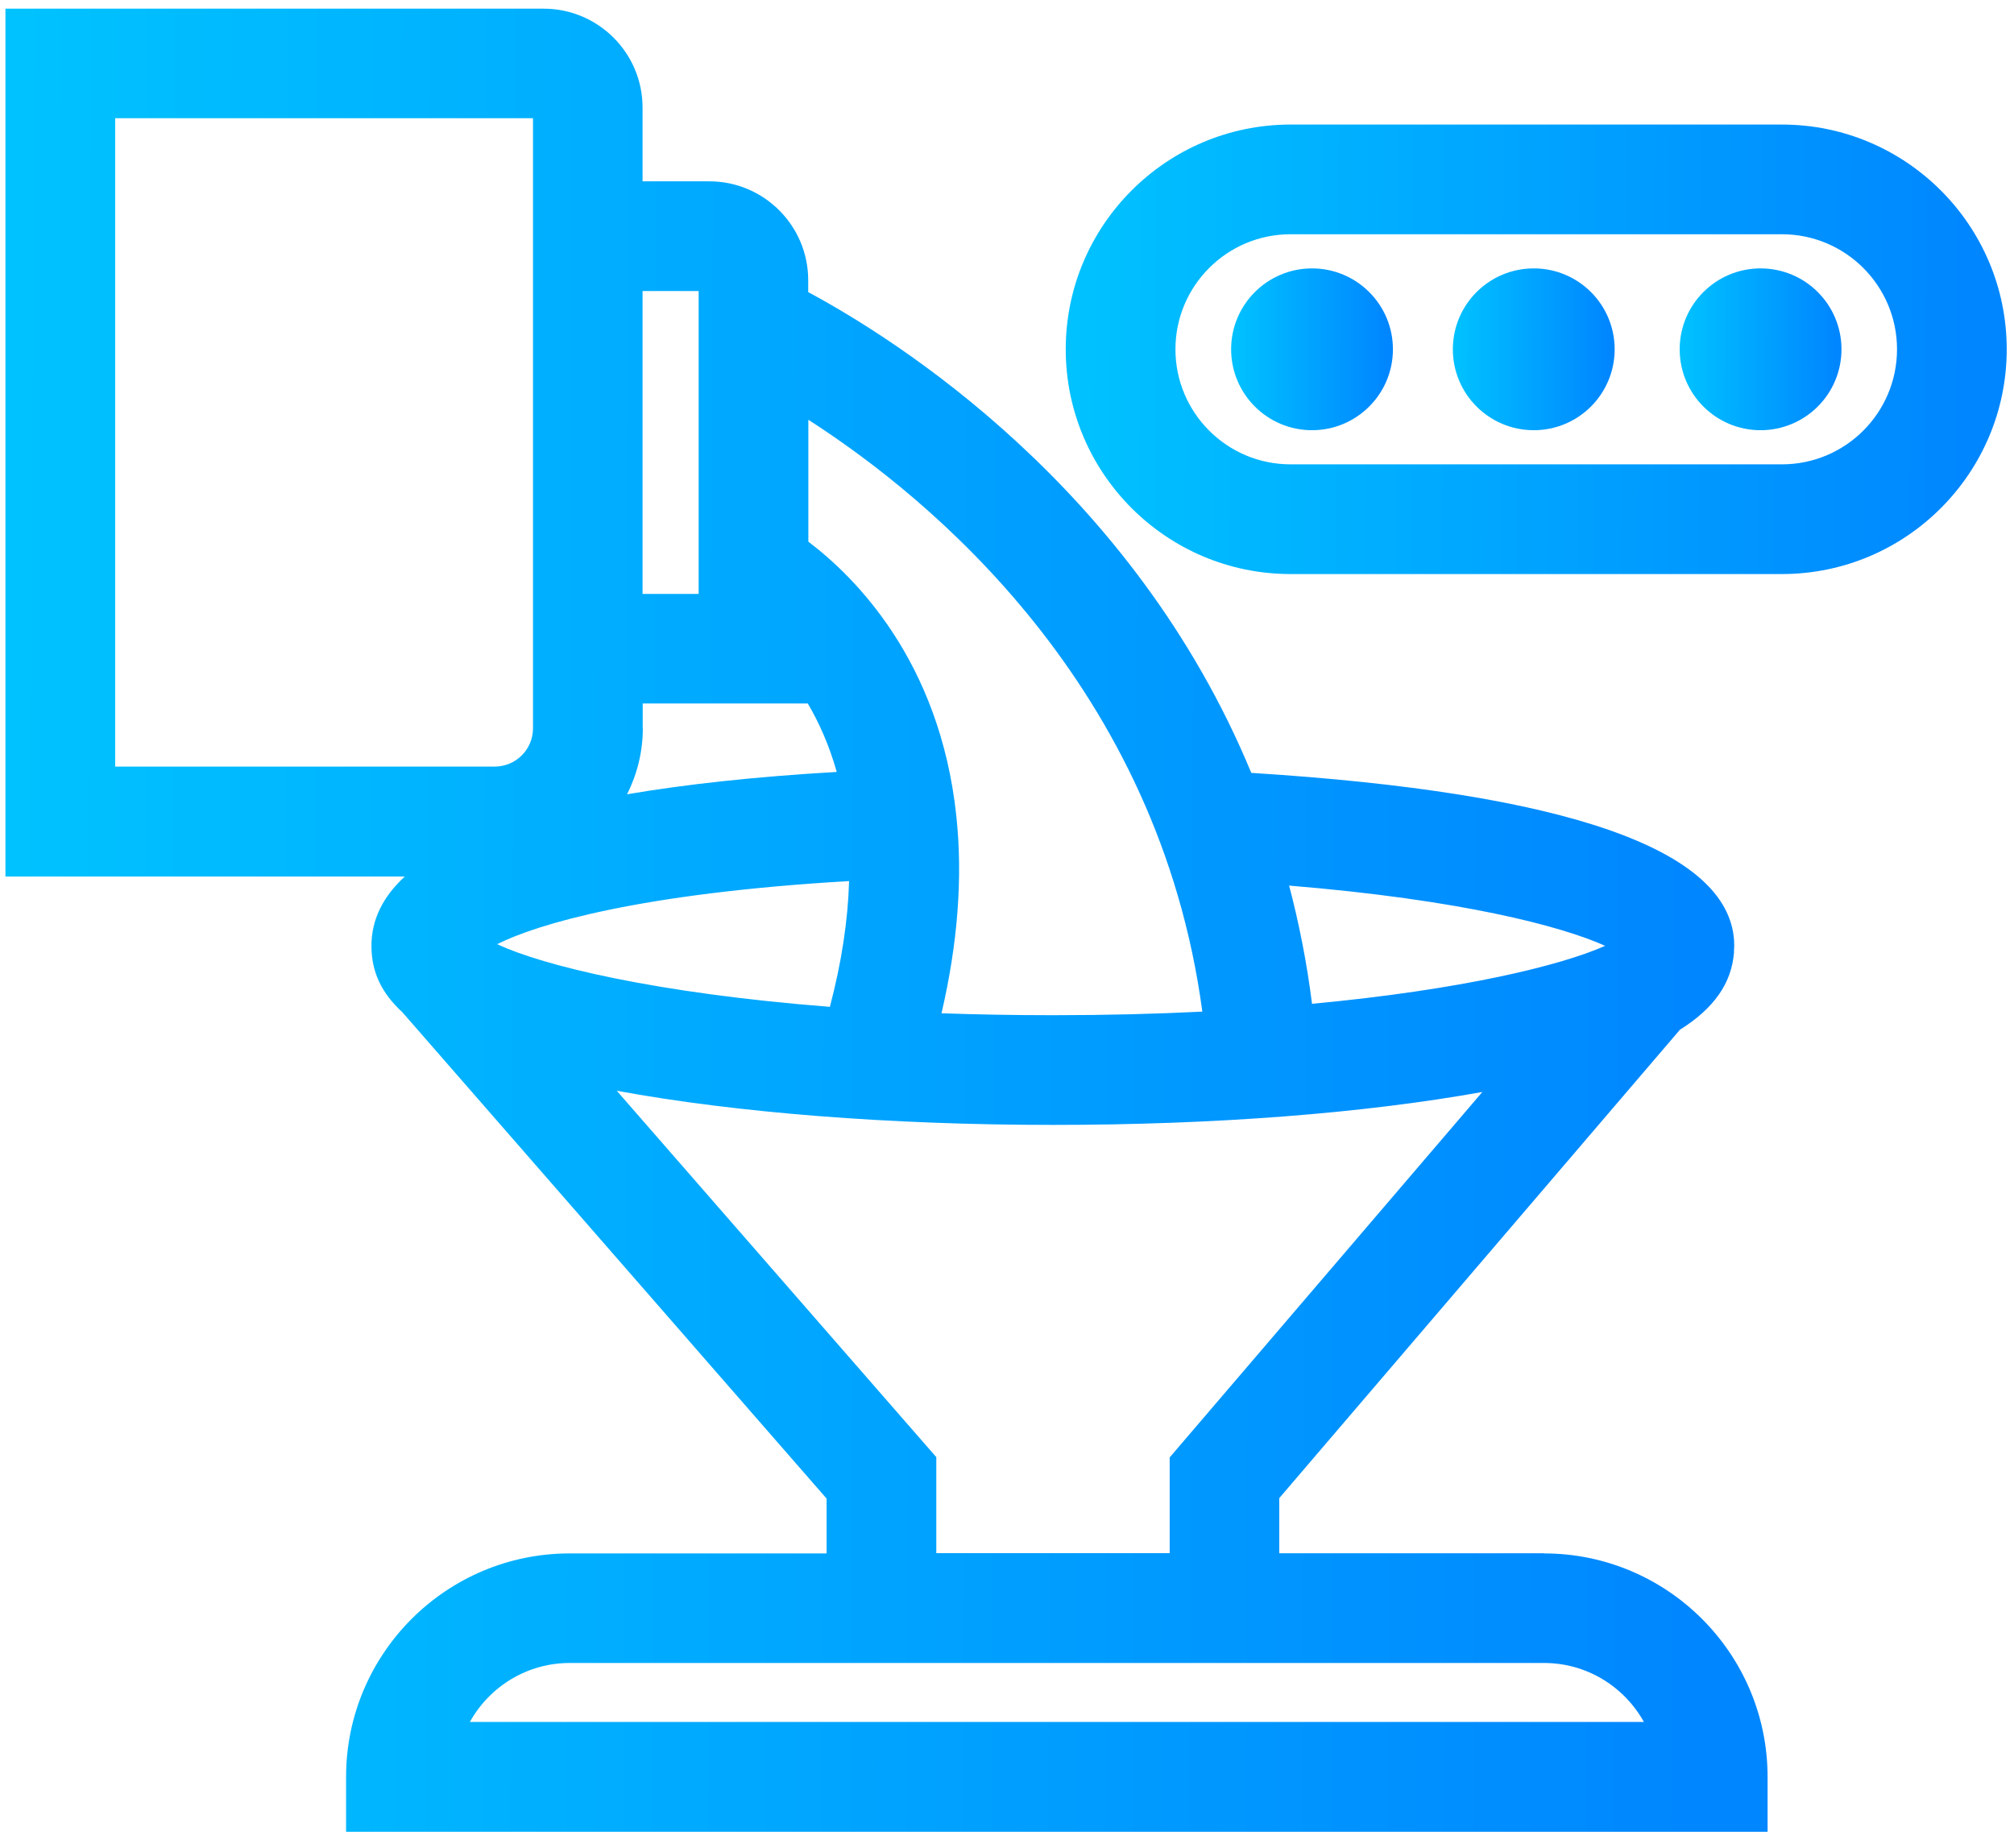 <svg width="85" height="78" viewBox="0 0 85 78" fill="none" xmlns="http://www.w3.org/2000/svg">
<path d="M65.154 65.557H53.99V63.23L70.901 43.46C72.354 42.551 73.083 41.481 73.182 40.202C73.182 40.179 73.182 40.15 73.182 40.127C73.182 40.057 73.193 39.993 73.193 39.918C73.193 39.872 73.187 39.825 73.187 39.779C73.187 39.756 73.187 39.733 73.187 39.71C72.95 35.838 66.103 33.453 52.81 32.62C47.832 20.588 37.785 14.303 34.11 12.329V11.825C34.11 9.522 32.235 7.653 29.937 7.653H27.119V4.539C27.119 2.236 25.244 0.366 22.946 0.366H0.23V36.995H17.083C16.146 37.858 15.677 38.83 15.677 39.924C15.677 41.018 16.099 41.909 16.979 42.719L34.886 63.248V65.563H24.04C18.837 65.563 14.606 69.793 14.606 74.996V77.311H74.6V74.996C74.6 69.793 70.369 65.563 65.166 65.563L65.154 65.557ZM67.747 39.918C65.878 40.752 61.682 41.776 55.373 42.366C55.154 40.618 54.824 38.963 54.407 37.377C61.664 37.974 65.907 39.09 67.741 39.918H67.747ZM50.743 42.696C48.787 42.794 46.692 42.847 44.441 42.847C42.791 42.847 41.229 42.818 39.736 42.766C40.424 39.808 40.638 37.019 40.361 34.437C39.666 27.88 36.06 24.332 34.116 22.862V17.717C39.273 21.028 48.903 28.957 50.743 42.69V42.696ZM35.835 37.192C35.788 38.853 35.517 40.624 35.025 42.494C27.686 41.921 22.911 40.757 20.984 39.849C22.662 39.004 27.003 37.702 35.835 37.186V37.192ZM29.486 12.283V25.067H27.119V12.283H29.486V12.283ZM4.86 4.99H22.495V30.739C22.495 31.63 21.771 32.354 20.88 32.354H4.86V4.99V4.99ZM27.125 30.739V29.692H34.093C34.567 30.496 34.996 31.451 35.314 32.58C31.928 32.776 28.977 33.095 26.465 33.523C26.887 32.684 27.13 31.74 27.13 30.739H27.125ZM26.025 46.035C31.072 46.967 37.571 47.477 44.441 47.477C51.311 47.477 57.561 46.985 62.562 46.088L49.366 61.511V65.551H39.516V61.5L26.025 46.03V46.035ZM19.832 72.675C20.654 71.194 22.234 70.187 24.046 70.187H65.166C66.977 70.187 68.557 71.194 69.379 72.675H19.838H19.832Z" fill="url(#paint0_linear_89_1798)"/>
<path d="M55.373 18.157C57.259 18.157 58.788 16.628 58.788 14.742C58.788 12.857 57.259 11.328 55.373 11.328C53.488 11.328 51.959 12.857 51.959 14.742C51.959 16.628 53.488 18.157 55.373 18.157Z" fill="url(#paint1_linear_89_1798)"/>
<path d="M64.732 11.328C62.845 11.328 61.317 12.856 61.317 14.742C61.317 16.629 62.845 18.157 64.732 18.157C66.618 18.157 68.146 16.629 68.146 14.742C68.146 12.856 66.618 11.328 64.732 11.328Z" fill="url(#paint2_linear_89_1798)"/>
<path d="M74.304 11.328C72.418 11.328 70.89 12.856 70.89 14.742C70.89 16.629 72.418 18.157 74.304 18.157C76.191 18.157 77.719 16.629 77.719 14.742C77.719 12.856 76.191 11.328 74.304 11.328Z" fill="url(#paint3_linear_89_1798)"/>
<path d="M75.207 5.257H54.465C49.233 5.257 44.979 9.51 44.979 14.742C44.979 19.974 49.233 24.228 54.465 24.228H75.207C80.439 24.228 84.693 19.974 84.693 14.742C84.693 9.51 80.439 5.257 75.207 5.257V5.257ZM75.207 19.598H54.465C51.785 19.598 49.609 17.422 49.609 14.742C49.609 12.063 51.785 9.887 54.465 9.887H75.207C77.887 9.887 80.063 12.063 80.063 14.742C80.063 17.422 77.887 19.598 75.207 19.598V19.598Z" fill="url(#paint4_linear_89_1798)"/>
<defs>
<linearGradient id="paint0_linear_89_1798" x1="71.219" y1="41.05" x2="-0.476" y2="40.865" gradientUnits="userSpaceOnUse">
<stop stop-color="#0087FF"/>
<stop offset="1" stop-color="#00C3FF"/>
</linearGradient>
<linearGradient id="paint1_linear_89_1798" x1="58.478" y1="14.939" x2="51.894" y2="14.921" gradientUnits="userSpaceOnUse">
<stop stop-color="#0087FF"/>
<stop offset="1" stop-color="#00C3FF"/>
</linearGradient>
<linearGradient id="paint2_linear_89_1798" x1="67.836" y1="14.939" x2="61.252" y2="14.921" gradientUnits="userSpaceOnUse">
<stop stop-color="#0087FF"/>
<stop offset="1" stop-color="#00C3FF"/>
</linearGradient>
<linearGradient id="paint3_linear_89_1798" x1="77.409" y1="14.939" x2="70.825" y2="14.921" gradientUnits="userSpaceOnUse">
<stop stop-color="#0087FF"/>
<stop offset="1" stop-color="#00C3FF"/>
</linearGradient>
<linearGradient id="paint4_linear_89_1798" x1="82.888" y1="15.288" x2="44.603" y2="15.074" gradientUnits="userSpaceOnUse">
<stop stop-color="#0087FF"/>
<stop offset="1" stop-color="#00C3FF"/>
</linearGradient>
</defs>
</svg>
